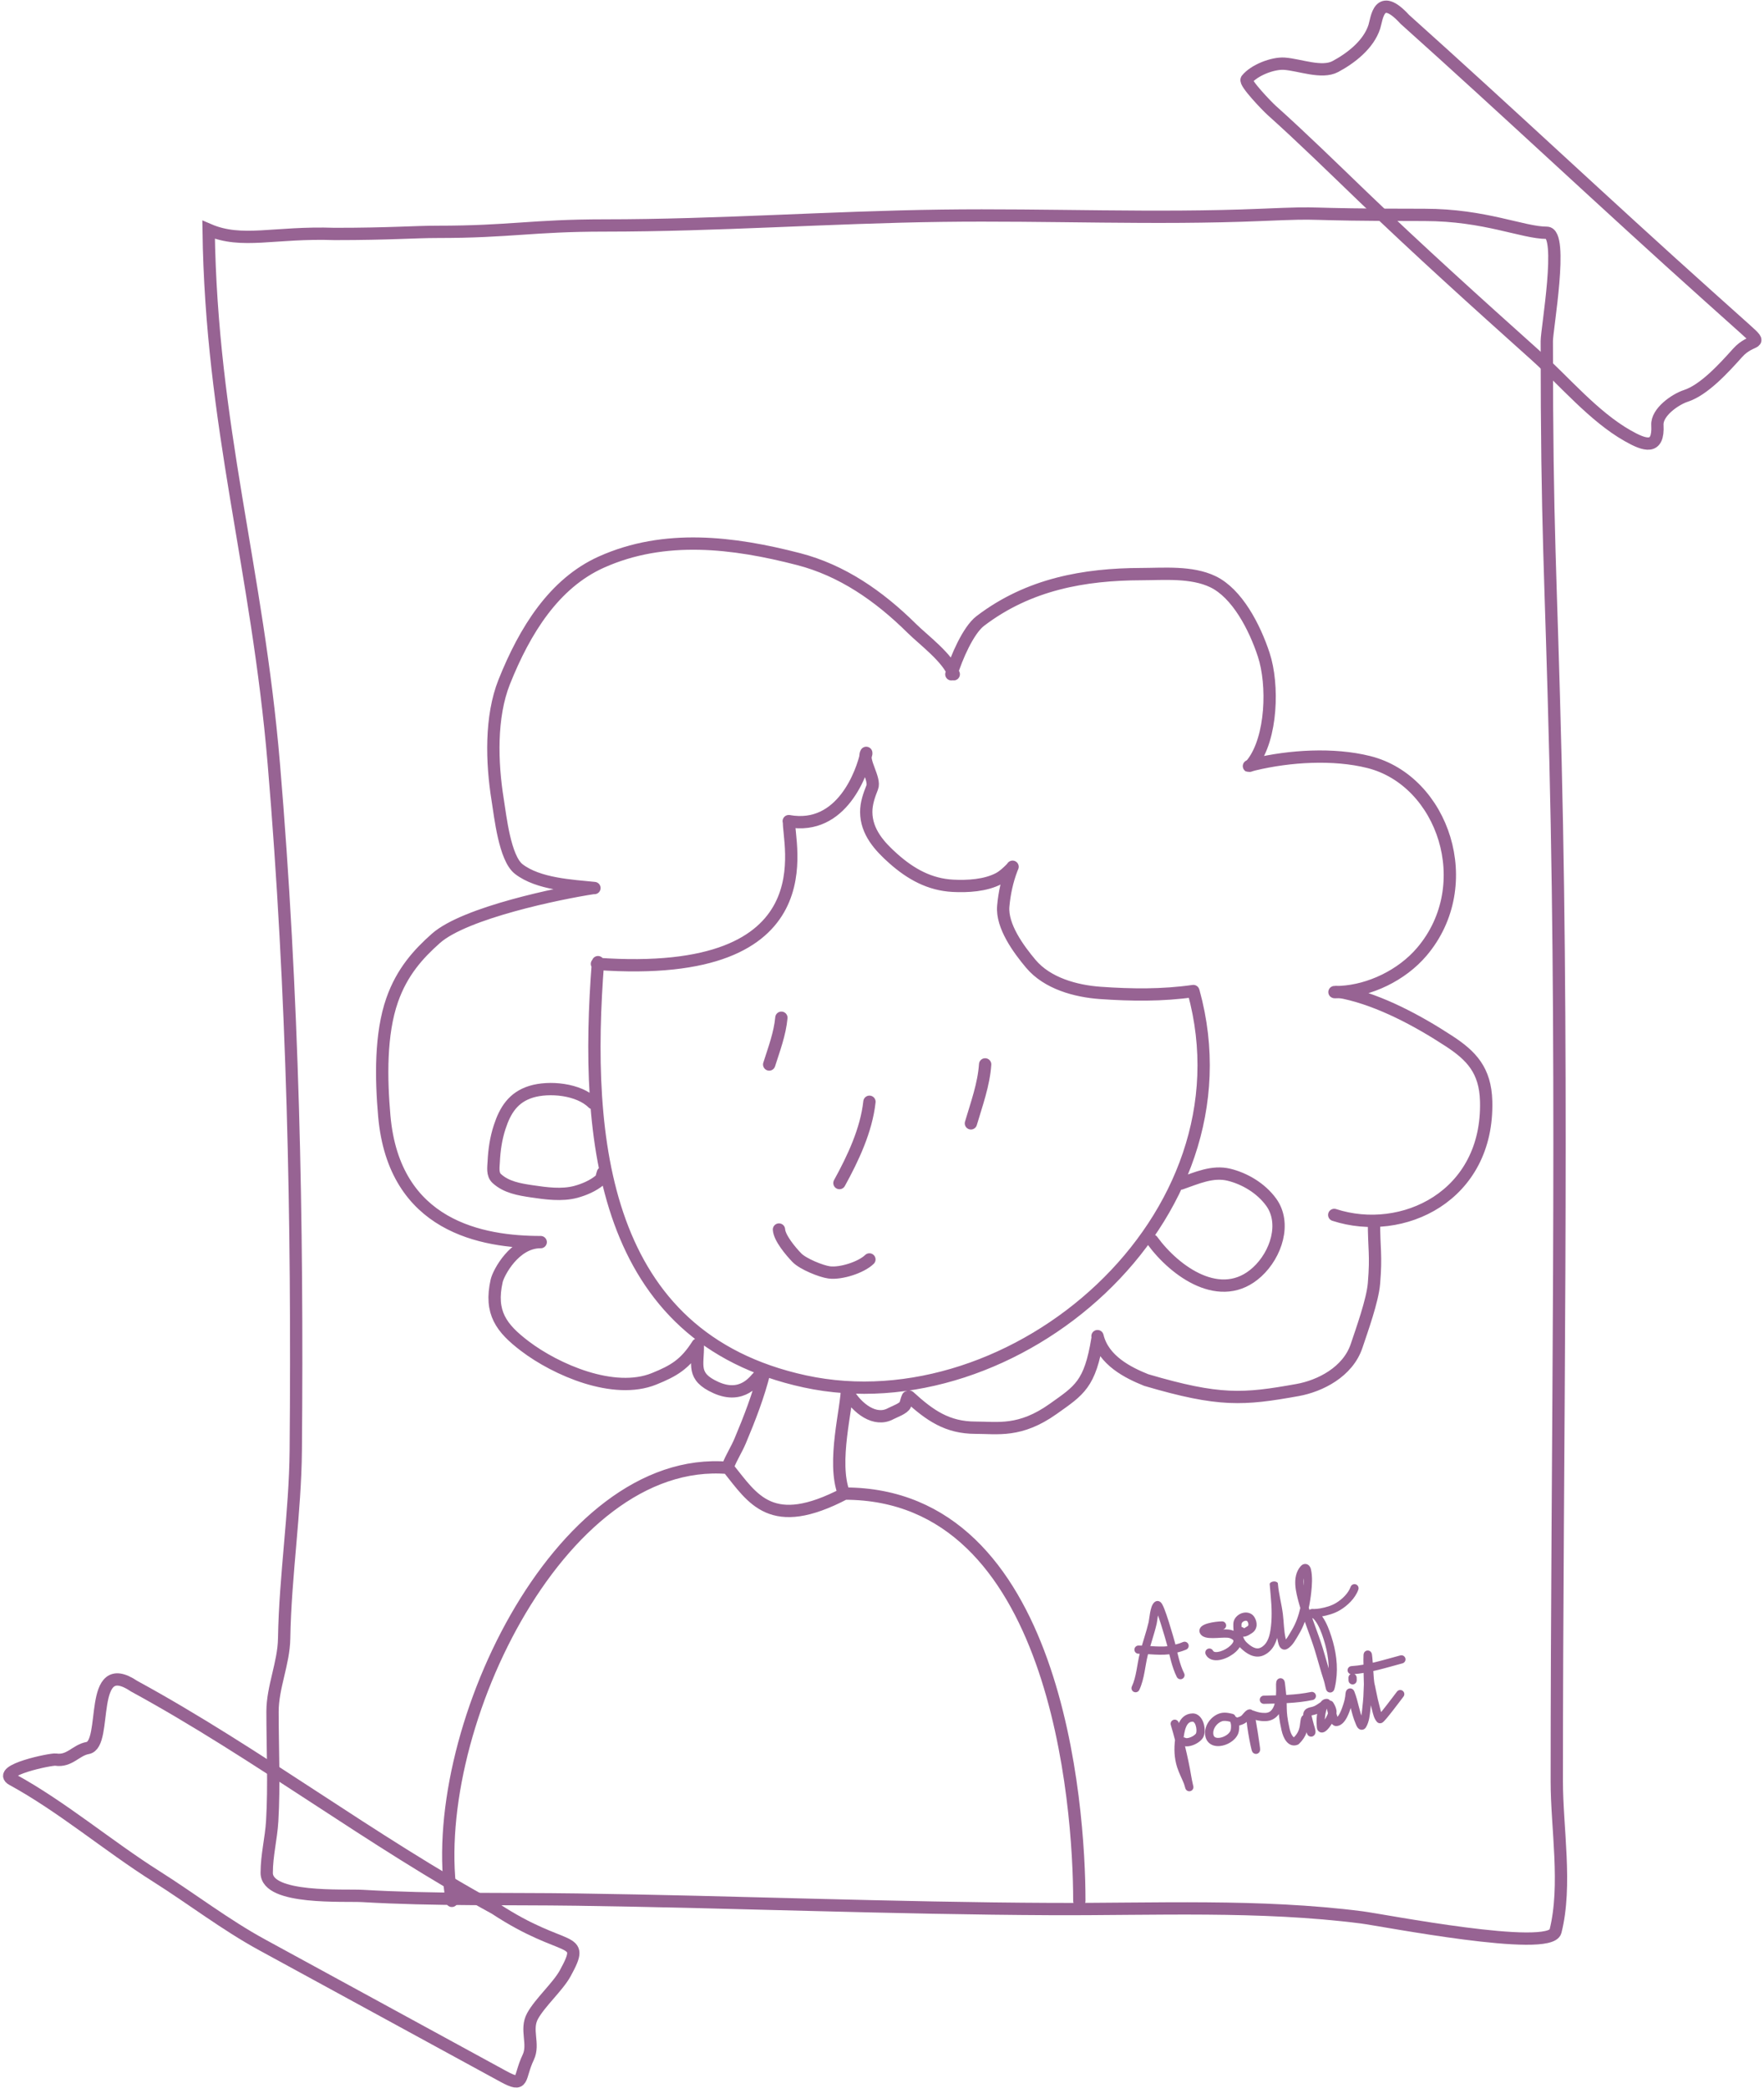 <svg width="430" height="509" viewBox="0 0 430 509" fill="none" xmlns="http://www.w3.org/2000/svg">
<path d="M416.487 72.206C391.146 49.502 367.784 27.423 342.442 4.718C336.051 -2.275 335.654 4.539 335.014 6.52C333.607 10.874 329.322 14.18 325.512 16.22C322.208 17.989 316.752 15.782 313.085 15.527C310.322 15.336 305.75 17.063 303.905 19.367C303.298 20.125 308.885 25.917 309.944 26.865C317.406 33.551 324.852 40.848 332.137 47.851C345.855 61.037 359.963 73.767 374.171 86.496C381.313 92.895 388.419 101.474 396.753 106.206C401.006 108.621 404.347 109.707 404.013 103.604C403.841 100.463 408.359 97.343 410.965 96.492C415.384 95.049 420.204 89.764 423.544 86.035C427.088 82.08 430.202 84.493 425.494 80.275L416.487 72.206Z" stroke="#976393" stroke-width="3" vector-effect="non-scaling-stroke" stroke-linecap="round"/>
<path d="M120.672 465.189C90.351 448.651 62.949 427.509 32.699 411.009C21.23 403.297 26.445 425.183 21.378 426.077C18.502 426.584 16.975 429.421 13.58 428.904C12.463 428.734 -1.059 431.541 3.003 433.757C15.102 440.356 26.281 449.905 38.097 457.373C46.745 462.84 54.955 469.175 63.878 474.042L122.651 506.099C127.97 509.001 126.33 506.586 128.764 501.467C130.312 498.211 127.989 494.76 129.812 491.418C131.617 488.11 136.018 484.222 137.792 480.969C143.036 471.355 137.915 476.562 120.672 465.189Z" stroke="#976393" stroke-width="3" vector-effect="non-scaling-stroke" stroke-linecap="round"/>
<path d="M66.746 186.185C62.719 138.338 51.52 103.997 50.85 56.002C59.032 59.529 66.75 56.514 81.596 57.026C95.188 57.026 100.954 56.514 106.668 56.514C124.427 56.514 129.651 54.959 147.411 54.959C174.955 54.959 202.1 52.948 229.57 52.584C255.453 52.24 281.532 53.468 307.401 52.38C325.307 51.627 313.515 52.38 347.231 52.38C362.01 52.38 371.193 56.741 377.054 56.741C381.219 56.741 377.054 80.259 377.054 83.137C377.054 130.31 378.03 138.207 379.173 185.371C381.181 268.254 379.488 351.275 379.488 434.184C379.488 445.613 381.997 459.518 379.173 470.757C377.855 476.002 337.046 468.017 331.955 467.364C307.113 464.18 281.246 465.439 256.248 465.329C217.696 465.159 179.186 463.569 140.643 463.022C123.232 462.775 105.774 463.162 88.388 462.14C83.979 461.88 65.015 463.082 65.015 456.508C65.015 452.211 66.099 448.162 66.353 443.887C66.879 435.035 66.432 426.085 66.432 417.221C66.432 411.217 69.163 405.443 69.265 399.376C69.523 383.991 71.963 368.792 72.098 353.508C72.59 297.519 71.45 242.054 66.746 186.185Z" stroke="#976393" stroke-width="3" vector-effect="non-scaling-stroke" stroke-linecap="round"/>
<path d="M110.143 463.333C103.453 423.693 135.985 354.279 177.465 357.791C183.57 365.401 188.002 373.43 205.899 364.063C257.581 364.063 263.101 439.831 263.101 463.331M177.502 357.274C178.318 355.196 179.562 353.281 180.433 351.211C182.728 345.753 184.899 340.156 186.328 334.401M206.482 338.14C206.541 343.03 202.72 356.371 205.731 364.065M144.54 268.89C141.082 265.432 133.843 264.774 129.483 266.111C125.112 267.452 123.141 270.622 121.802 274.718C120.904 277.466 120.492 280.258 120.354 283.14C120.287 284.533 119.97 286.232 121.095 287.266C123.418 289.404 126.612 289.932 129.634 290.382C133.053 290.892 136.972 291.434 140.363 290.517C142.407 289.964 144.537 289.05 146.191 287.687C146.75 287.227 146.705 286.521 146.966 285.868M280.883 302.368C286.381 309.906 297.65 318.107 306.449 310.042C311.107 305.772 313.58 298.13 309.859 293.016C307.337 289.549 303.318 287.247 299.558 286.337C295.576 285.374 291.801 287.11 287.857 288.488M145.517 234.942C202.887 239.04 191.825 204.87 192.35 200.152M211.159 183.51C210.121 185.482 213.445 189.857 212.608 191.946C211.844 193.85 211.147 195.863 211.159 197.942C211.189 202.748 214.372 206.285 217.812 209.328C222.024 213.054 226.613 215.618 232.297 215.914C235.845 216.099 240.24 215.854 243.464 214.145C244.58 213.554 245.543 212.64 246.429 211.754C246.918 211.265 246.943 210.938 246.614 211.787C245.503 214.659 244.825 217.827 244.559 220.883C244.136 225.745 248.341 231.437 251.28 234.93C255.288 239.693 262.194 241.595 268.207 242.021C275.82 242.56 283.343 242.645 290.895 241.566M192.266 200.152C205.312 202.494 210.227 188.058 211.166 183.677M231.906 164.359C233.117 160.349 236.015 153.611 238.948 151.372C250.763 142.35 264.388 139.98 278.176 139.939C283.624 139.923 290.46 139.289 295.663 141.791C301.565 144.628 305.838 152.841 308.053 159.585C310.462 166.92 310.036 179.824 305.319 185.994C305.052 186.342 304.785 186.551 304.618 186.656M304.618 186.656C304.418 186.782 304.361 186.761 304.618 186.656ZM304.618 186.656C304.807 186.579 305.164 186.457 305.758 186.316C314.396 184.256 325.044 183.585 333.677 185.752C351.769 190.294 360.429 215.666 346.606 231.968C341.652 237.811 333.807 241.425 326.857 241.791C326.679 241.8 326.519 241.808 326.374 241.814M326.374 241.814C324.654 241.887 325.25 241.747 326.374 241.814ZM326.374 241.814C326.786 241.839 327.269 241.891 327.735 241.992C336.428 243.877 345.56 248.752 353.257 253.788C358.637 257.308 362.07 260.86 362.271 268.402C362.889 291.609 341.864 301.547 325.237 296.139M267.532 325.68C268.968 331.649 275.059 334.628 279.408 336.384C297.304 341.653 303.093 341.181 316.267 338.826C321.765 337.843 328.559 334.432 330.689 328.064C331.99 324.174 334.585 316.965 334.924 312.86C335.518 305.686 334.924 304.776 334.924 297.58M170.104 327.854C170.209 332.726 168.483 335.508 174.536 338.224C181.059 341.151 184.124 336.206 184.898 335.508C185.393 335.062 185.784 334.528 186.328 334.135M206.651 339.395C209.006 343.368 213.325 346.658 217.14 344.573C217.959 344.125 220.331 343.324 220.681 342.367C220.905 341.756 220.998 341.123 221.289 340.533M221.62 340.412C226.637 345.011 230.928 348.001 237.782 348.001C243.207 348.001 248.632 349.179 256.744 343.409C263.1 338.888 265.721 337.471 267.532 326.265M232.492 164.351C231.016 160.324 225.083 155.958 222.309 153.211C214.222 145.206 205.211 139.009 194.659 136.282C178.789 132.18 162.005 130.086 146.579 137.014C135.069 142.184 127.935 153.652 122.925 166.183C119.52 174.703 119.851 185.876 121.314 194.949C121.968 199.004 123.033 209.19 126.47 211.843C131.232 215.517 139.391 215.89 144.903 216.46M144.598 216.46C136.423 217.708 113.335 222.445 106.244 228.74C101.953 232.55 98.001 236.916 95.603 243.739C92.688 252.029 92.878 262.908 93.675 272.002C96.048 299.052 117.606 302.765 131.803 302.765M131.721 302.766C125.446 302.765 121.506 310.258 121.067 312.211C119.33 319.934 122.196 323.746 127.94 328.112C135.531 333.882 149.63 340.053 159.425 336.095C164.301 334.125 167.019 332.521 170.069 327.718M211.94 268.554C211.18 275.497 207.942 282.342 204.626 288.372M189.886 299.696C190.003 301.746 192.75 305.014 194.246 306.557C195.745 308.103 200.168 309.888 202.125 310.148C204.97 310.526 209.941 308.928 211.93 306.985M190.473 248.071C190.119 251.962 188.671 255.787 187.499 259.47M240.142 259.445C239.814 264.359 238.055 269.118 236.673 273.817M145.768 234.524C142.423 277.76 146.608 325.97 196.196 336.718C247.123 347.757 306.247 297.162 290.948 241.716" stroke="#976393" stroke-width="3" vector-effect="non-scaling-stroke" stroke-linecap="round"/>
<path d="M275.91 411.066C275.674 411.566 275.889 412.161 276.389 412.397C276.888 412.632 277.484 412.417 277.719 411.918L275.91 411.066ZM278.815 403.216L279.784 403.461L279.784 403.461L278.815 403.216ZM280.972 395.607L281.945 395.836L281.945 395.836L280.972 395.607ZM282.129 391.254L281.614 390.396L281.614 390.396L282.129 391.254ZM285.443 400.647L286.412 400.402L286.412 400.402L285.443 400.647ZM286.863 408.762C287.11 409.256 287.71 409.456 288.204 409.209C288.698 408.962 288.898 408.362 288.651 407.868L286.863 408.762ZM277.527 401.098C276.975 401.098 276.527 401.546 276.527 402.098C276.527 402.651 276.975 403.098 277.527 403.098V401.098ZM285.6 402.098L285.344 401.132L285.344 401.132L285.6 402.098ZM289.153 402.088C289.661 401.87 289.896 401.282 289.678 400.775C289.461 400.267 288.873 400.032 288.365 400.249L289.153 402.088ZM297.892 397.209C298.444 397.209 298.892 396.761 298.892 396.209C298.892 395.657 298.444 395.209 297.892 395.209V397.209ZM293.582 397.874L294.251 397.131L294.251 397.131L293.582 397.874ZM299.998 398.315L300.315 397.366L300.315 397.366L299.998 398.315ZM295.701 402.374C295.454 401.88 294.853 401.68 294.359 401.927C293.865 402.174 293.665 402.775 293.912 403.269L295.701 402.374ZM303.33 396.999C303.018 396.544 302.396 396.427 301.94 396.739C301.484 397.051 301.368 397.673 301.68 398.129L303.33 396.999ZM304.657 397.214L304.108 396.378L304.108 396.378L304.657 397.214ZM304.982 394.787L305.853 394.297L305.853 394.297L304.982 394.787ZM301.637 395.867L302.637 395.879L301.637 395.867ZM303.141 401.012L302.447 401.732L302.447 401.732L303.141 401.012ZM307.67 402.545L308.096 403.45L308.096 403.45L307.67 402.545ZM310.661 397.609L311.648 397.769L311.648 397.769L310.661 397.609ZM310.754 388.945L309.758 389.036L309.758 389.036L310.754 388.945ZM310.521 386.251L311.518 386.165L311.518 386.165L310.521 386.251ZM311.729 393.579L312.722 393.457L312.722 393.457L311.729 393.579ZM312.409 399.531L311.435 399.758L311.435 399.758L312.409 399.531ZM313.256 401.058L313.704 401.953L313.704 401.953L313.256 401.058ZM315.724 397.894L314.872 397.371L314.872 397.371L315.724 397.894ZM318.645 387.941L317.651 387.834L317.651 387.834L318.645 387.941ZM318.593 382.767L317.617 382.983L317.617 382.983L318.593 382.767ZM317.792 382.442L318.551 383.092L318.551 383.092L317.792 382.442ZM317.536 390.304L318.503 390.049L318.503 390.049L317.536 390.304ZM321.438 401.894L322.394 401.599L322.394 401.599L321.438 401.894ZM323.662 409.345L322.713 409.658L322.713 409.658L323.662 409.345ZM324.214 411.516L325.17 411.222L325.17 411.222L324.214 411.516ZM324.429 411.011L325.404 411.234L325.404 411.234L324.429 411.011ZM324.829 408.305L325.826 408.383L325.826 408.383L324.829 408.305ZM323.163 397.952L322.223 398.292L322.223 398.292L323.163 397.952ZM320.753 393.73L321.441 393.004L321.441 393.004L320.753 393.73ZM319.731 393.242L319.147 392.431L319.147 392.431L319.731 393.242ZM320.358 393.196L320.311 392.197L320.311 392.197L320.358 393.196ZM321.973 393.033L321.797 392.049L321.797 392.049L321.973 393.033ZM326.153 391.605L325.639 390.747L325.639 390.747L326.153 391.605ZM331.115 387.466C331.299 386.946 331.025 386.374 330.505 386.191C329.984 386.007 329.413 386.28 329.229 386.801L331.115 387.466ZM287.316 419.877C287.158 419.347 286.601 419.046 286.072 419.203C285.543 419.361 285.241 419.917 285.399 420.447L287.316 419.877ZM289.061 431.222L288.079 431.412L288.079 431.412L289.061 431.222ZM289.78 435.04L288.807 435.271L288.807 435.271L289.78 435.04ZM289.548 434.447L288.618 434.813L288.618 434.813L289.548 434.447ZM287.896 430.461L288.849 430.157L288.849 430.157L287.896 430.461ZM287.465 423.884L286.474 423.748L286.474 423.748L287.465 423.884ZM290.694 418.649L290.719 419.648L290.694 418.649ZM292.507 422.805L293.451 423.132L293.451 423.132L292.507 422.805ZM289.029 423.638C288.562 423.343 287.944 423.482 287.649 423.949C287.354 424.416 287.494 425.034 287.961 425.329L289.029 423.638ZM300 419.7C300.538 419.824 301.075 419.489 301.2 418.95C301.324 418.412 300.988 417.875 300.45 417.751L300 419.7ZM297.48 418.637L297.825 419.576L297.825 419.576L297.48 418.637ZM294.75 422.662L293.754 422.748L293.754 422.748L294.75 422.662ZM300.996 421.822L300.012 421.645L300.012 421.645L300.996 421.822ZM300.868 419.439L301.799 419.074L301.799 419.074L300.868 419.439ZM301.062 419.573L300.714 420.51L300.714 420.51L301.062 419.573ZM302.068 419.548L301.779 418.591L301.779 418.591L302.068 419.548ZM303.303 418.927L302.659 418.162L302.659 418.162L303.303 418.927ZM304.643 417.653L304.758 418.646L304.758 418.646L304.643 417.653ZM306.154 426.13L307.149 426.031L307.149 426.031L306.154 426.13ZM308.44 418.522L308.415 417.523L308.44 418.522ZM312.054 410.587L313.051 410.655L313.051 410.655L312.054 410.587ZM312.341 411.335L311.349 411.462L311.349 411.462L312.341 411.335ZM313.366 421.533L312.39 421.75L312.39 421.75L313.366 421.533ZM315.946 424.347L316.34 425.266L316.505 425.195L316.635 425.071L315.946 424.347ZM317.989 419.674L316.996 419.558L316.996 419.558L317.989 419.674ZM318.93 420.163L318.014 420.564L318.014 420.564L318.93 420.163ZM319.394 421.384L320.349 421.088L320.349 421.088L319.394 421.384ZM319.65 422.254L318.764 421.791L318.764 421.791L319.65 422.254ZM319.316 420.692L320.284 420.441L320.284 420.441L319.316 420.692ZM318.72 418.337L317.743 418.548L317.743 418.548L318.72 418.337ZM320.231 416.98L319.979 416.013L319.979 416.013L320.231 416.98ZM322.663 415.618L322.141 414.765L322.133 414.77L322.125 414.775L322.663 415.618ZM323.396 415.097L323.421 416.097L323.396 415.097ZM322.293 416.825L321.333 416.547L321.333 416.547L322.293 416.825ZM322.006 420.998L323.001 420.897L323.001 420.897L322.006 420.998ZM324.805 417.268L325.805 417.293L325.805 417.293L324.805 417.268ZM324.178 415.581L325.009 415.024L325.009 415.024L324.178 415.581ZM325.715 419.726L325.69 418.727L325.715 419.726ZM328.443 415.614L329.39 415.935L329.39 415.935L328.443 415.614ZM328.914 413.615L329.904 413.759L329.904 413.759L328.914 413.615ZM329.221 412.696L330.152 412.329L330.152 412.329L329.221 412.696ZM331.375 419.743L332.291 419.343L332.291 419.343L331.375 419.743ZM332.147 420.461L331.283 419.958L331.283 419.958L332.147 420.461ZM333.052 416.681L332.058 416.575L332.058 416.575L333.052 416.681ZM333.464 410.535L334.464 410.575L334.464 410.575L333.464 410.535ZM333.891 409.18L332.893 409.242L332.894 409.262L332.896 409.281L333.891 409.18ZM334.397 412.082L335.379 411.897L335.379 411.897L334.397 412.082ZM335.476 416.768L336.443 416.513L336.443 416.513L335.476 416.768ZM336.391 419.037L335.644 419.702L335.644 419.702L336.391 419.037ZM342.122 413.54C342.457 413.101 342.371 412.473 341.932 412.139C341.492 411.805 340.865 411.89 340.53 412.33L342.122 413.54ZM329.426 406.117C328.875 406.153 328.457 406.629 328.494 407.18C328.53 407.731 329.006 408.149 329.557 408.113L329.426 406.117ZM341.869 405.438C342.403 405.296 342.72 404.748 342.578 404.214C342.436 403.681 341.888 403.363 341.355 403.505L341.869 405.438ZM330.704 408.924C330.69 408.372 330.232 407.935 329.679 407.949C329.127 407.963 328.691 408.421 328.704 408.973L330.704 408.924ZM328.72 409.598C328.734 410.15 329.192 410.587 329.744 410.573C330.296 410.559 330.733 410.101 330.719 409.549L328.72 409.598ZM308.061 413.313C307.509 413.327 307.072 413.786 307.086 414.338C307.1 414.89 307.558 415.326 308.11 415.313L308.061 413.313ZM319.983 414.378C320.524 414.266 320.871 413.737 320.759 413.196C320.647 412.655 320.118 412.308 319.577 412.42L319.983 414.378ZM277.719 411.918C278.368 410.539 278.718 409.035 278.989 407.596C279.269 406.111 279.457 404.757 279.784 403.461L277.845 402.972C277.499 404.344 277.28 405.869 277.024 407.225C276.76 408.627 276.446 409.926 275.91 411.066L277.719 411.918ZM279.784 403.461C280.1 402.21 280.48 400.975 280.866 399.706C281.249 398.446 281.636 397.155 281.945 395.836L279.998 395.379C279.705 396.627 279.336 397.862 278.952 399.125C278.571 400.378 278.175 401.664 277.845 402.972L279.784 403.461ZM281.945 395.836C282.004 395.586 282.058 395.185 282.111 394.804C282.169 394.394 282.233 393.937 282.314 393.494C282.396 393.044 282.488 392.648 282.592 392.353C282.644 392.206 282.689 392.113 282.72 392.061C282.757 392.001 282.742 392.052 282.643 392.111L281.614 390.396C281.324 390.571 281.134 390.821 281.011 391.022C280.883 391.233 280.784 391.465 280.706 391.688C280.549 392.132 280.435 392.65 280.346 393.135C280.257 393.625 280.187 394.122 280.13 394.528C280.07 394.965 280.03 395.243 279.998 395.379L281.945 395.836ZM282.643 392.111C282.388 392.265 282.107 392.27 281.892 392.202C281.714 392.147 281.61 392.054 281.581 392.027C281.522 391.972 281.52 391.949 281.571 392.035C281.658 392.185 281.785 392.458 281.945 392.856C282.257 393.636 282.629 394.735 282.995 395.887C283.726 398.19 284.401 400.606 284.474 400.893L286.412 400.402C286.327 400.066 285.64 397.609 284.901 395.282C284.532 394.12 284.142 392.964 283.802 392.114C283.635 391.696 283.463 391.309 283.297 391.025C283.221 390.895 283.104 390.712 282.942 390.562C282.862 390.487 282.71 390.363 282.488 390.293C282.228 390.212 281.907 390.221 281.614 390.396L282.643 392.111ZM284.474 400.893C285.096 403.351 285.616 406.27 286.863 408.762L288.651 407.868C287.533 405.631 287.087 403.067 286.412 400.402L284.474 400.893ZM277.527 403.098C278.569 403.098 279.966 403.231 281.538 403.303C283.019 403.371 284.65 403.384 285.856 403.065L285.344 401.132C284.475 401.362 283.135 401.375 281.63 401.305C280.217 401.24 278.616 401.098 277.527 401.098V403.098ZM285.856 403.065C286.855 402.801 287.753 402.687 289.153 402.088L288.365 400.249C287.144 400.773 286.566 400.808 285.344 401.132L285.856 403.065ZM297.892 395.209C297.036 395.209 295.581 395.379 294.461 395.692C293.938 395.838 293.308 396.062 292.891 396.432C292.669 396.629 292.377 396.987 292.375 397.503C292.373 398.019 292.662 398.392 292.913 398.618L294.251 397.131C294.215 397.099 294.376 397.226 294.375 397.511C294.374 397.646 294.335 397.756 294.294 397.828C294.257 397.894 294.221 397.925 294.22 397.927C294.217 397.929 294.231 397.917 294.271 397.893C294.31 397.87 294.364 397.842 294.436 397.811C294.582 397.748 294.771 397.682 294.999 397.618C295.935 397.356 297.208 397.209 297.892 397.209V395.209ZM292.913 398.618C293.429 399.082 294.165 399.205 294.719 399.253C295.328 399.305 296.023 399.283 296.673 399.252C297.349 399.219 297.972 399.176 298.538 399.17C299.125 399.163 299.494 399.201 299.682 399.264L300.315 397.366C299.779 397.188 299.109 397.163 298.515 397.17C297.899 397.177 297.196 397.224 296.575 397.254C295.927 397.285 295.352 397.3 294.89 397.26C294.373 397.216 294.237 397.119 294.251 397.131L292.913 398.618ZM299.682 399.264C300.247 399.452 300.495 399.653 300.593 399.774C300.665 399.863 300.681 399.933 300.664 400.041C300.61 400.377 300.217 400.965 299.387 401.566C298.602 402.135 297.649 402.549 296.867 402.662C296.043 402.781 295.788 402.549 295.701 402.374L293.912 403.269C294.585 404.616 296.026 404.804 297.153 404.641C298.32 404.473 299.57 403.903 300.56 403.186C301.504 402.503 302.457 401.505 302.639 400.354C302.74 399.718 302.596 399.069 302.146 398.514C301.721 397.991 301.083 397.623 300.315 397.366L299.682 399.264ZM301.68 398.129C301.883 398.427 302.167 398.698 302.559 398.84C302.948 398.981 303.324 398.951 303.63 398.871C304.173 398.73 304.739 398.356 305.205 398.05L304.108 396.378C303.851 396.546 303.646 396.678 303.468 396.778C303.285 396.881 303.179 396.922 303.125 396.936C303.081 396.947 303.141 396.923 303.241 396.96C303.344 396.997 303.366 397.053 303.33 396.999L301.68 398.129ZM305.205 398.05C305.92 397.581 306.264 396.885 306.315 396.166C306.363 395.487 306.152 394.828 305.853 394.297L304.11 395.277C304.274 395.568 304.334 395.838 304.32 396.025C304.31 396.171 304.261 396.278 304.108 396.378L305.205 398.05ZM305.853 394.297C305.106 392.969 303.669 392.864 302.654 393.233C301.674 393.59 300.653 394.529 300.637 395.855L302.637 395.879C302.64 395.644 302.865 395.284 303.338 395.112C303.55 395.035 303.73 395.032 303.849 395.064C303.946 395.089 304.034 395.141 304.11 395.277L305.853 394.297ZM300.637 395.855C300.626 396.751 300.671 397.809 300.91 398.834C301.149 399.857 301.599 400.915 302.447 401.732L303.835 400.292C303.358 399.832 303.044 399.178 302.858 398.379C302.671 397.58 302.627 396.705 302.637 395.879L300.637 395.855ZM302.447 401.732C303.067 402.329 303.881 403.003 304.817 403.413C305.774 403.832 306.926 404 308.096 403.45L307.244 401.64C306.742 401.876 306.216 401.842 305.62 401.581C305.002 401.31 304.388 400.824 303.835 400.292L302.447 401.732ZM308.096 403.45C310.523 402.307 311.317 399.817 311.648 397.769L309.674 397.45C309.362 399.378 308.713 400.949 307.244 401.64L308.096 403.45ZM311.648 397.769C312.136 394.745 312.016 391.787 311.75 388.855L309.758 389.036C310.019 391.913 310.122 394.674 309.674 397.45L311.648 397.769ZM311.75 388.855C311.709 388.409 311.632 387.514 311.574 386.84C311.546 386.503 311.522 386.223 311.51 386.083C311.507 386.048 311.505 386.022 311.504 386.007C311.504 386.003 311.503 386 311.503 385.998C311.503 385.995 311.503 385.995 311.503 385.995C311.503 385.995 311.503 385.996 311.503 385.997C311.503 385.997 311.503 385.998 311.503 386C311.503 386.001 311.504 386.005 311.504 386.011C311.504 386.014 311.505 386.022 311.505 386.027C311.505 386.038 311.506 386.078 311.505 386.108C311.305 386.672 310.01 386.939 309.529 386.284C309.522 386.251 309.515 386.208 309.514 386.197C309.512 386.184 309.511 386.173 309.511 386.173C309.511 386.17 309.511 386.168 309.511 386.167C309.51 386.166 309.51 386.165 309.51 386.165C309.51 386.164 309.51 386.167 309.511 386.176C309.512 386.184 309.513 386.195 309.514 386.209C309.517 386.238 309.52 386.28 309.525 386.336L311.518 386.165C311.508 386.056 311.503 385.994 311.502 385.979C311.502 385.978 311.501 385.973 311.501 385.968C311.5 385.967 311.499 385.956 311.498 385.943C311.496 385.932 311.489 385.889 311.483 385.857C311.002 385.202 309.707 385.469 309.506 386.032C309.506 386.062 309.506 386.103 309.507 386.113C309.507 386.118 309.507 386.127 309.508 386.13C309.508 386.135 309.508 386.14 309.508 386.141C309.509 386.145 309.509 386.148 309.509 386.15C309.509 386.155 309.51 386.163 309.511 386.171C309.512 386.188 309.514 386.215 309.517 386.25C309.529 386.391 309.553 386.673 309.582 387.01C309.639 387.683 309.717 388.584 309.758 389.036L311.75 388.855ZM309.525 386.336C309.636 387.625 309.872 388.891 310.109 390.109C310.35 391.342 310.591 392.518 310.737 393.701L312.722 393.457C312.565 392.187 312.307 390.928 312.072 389.726C311.835 388.508 311.618 387.336 311.518 386.165L309.525 386.336ZM310.737 393.701C310.855 394.661 310.908 395.615 310.994 396.649C311.078 397.661 311.192 398.715 311.435 399.758L313.383 399.305C313.174 398.408 313.07 397.471 312.987 396.484C312.907 395.52 312.846 394.468 312.722 393.457L310.737 393.701ZM311.435 399.758C311.443 399.795 311.549 400.417 311.701 400.854C311.776 401.072 311.914 401.415 312.173 401.683C312.315 401.829 312.534 401.996 312.838 402.064C313.157 402.136 313.458 402.075 313.704 401.953L312.809 400.164C312.911 400.113 313.08 400.069 313.278 400.113C313.461 400.155 313.57 400.25 313.611 400.292C313.65 400.333 313.657 400.355 313.643 400.328C313.631 400.305 313.613 400.263 313.591 400.199C313.546 400.07 313.506 399.91 313.471 399.744C313.454 399.663 313.439 399.586 313.425 399.514C313.413 399.451 313.398 399.369 313.383 399.305L311.435 399.758ZM313.704 401.953C314.487 401.561 315.082 400.813 315.508 400.184C315.929 399.562 316.345 398.796 316.577 398.416L314.872 397.371C314.534 397.922 314.253 398.469 313.852 399.063C313.455 399.649 313.101 400.018 312.809 400.164L313.704 401.953ZM316.577 398.416C317.747 396.506 318.492 394.329 318.979 392.157L317.027 391.72C316.571 393.757 315.891 395.707 314.872 397.371L316.577 398.416ZM318.979 392.157C319.288 390.776 319.496 389.384 319.639 388.048L317.651 387.834C317.513 389.116 317.316 390.43 317.027 391.72L318.979 392.157ZM319.639 388.048C319.818 386.388 319.973 384.373 319.569 382.551L317.617 382.983C317.942 384.453 317.829 386.174 317.651 387.834L319.639 388.048ZM319.569 382.551C319.528 382.364 319.462 382.161 319.357 381.97C319.257 381.787 319.087 381.551 318.808 381.387C318.492 381.203 318.115 381.159 317.754 381.28C317.433 381.387 317.197 381.598 317.032 381.791L318.551 383.092C318.586 383.051 318.537 383.127 318.388 383.177C318.198 383.24 317.976 383.218 317.798 383.114C317.656 383.03 317.604 382.933 317.602 382.929C317.595 382.916 317.605 382.932 317.617 382.983L319.569 382.551ZM317.032 381.791C315.883 383.131 315.657 384.811 315.749 386.337C315.841 387.859 316.262 389.395 316.569 390.559L318.503 390.049C318.183 388.837 317.823 387.502 317.746 386.217C317.668 384.936 317.883 383.872 318.551 383.092L317.032 381.791ZM316.569 390.559C316.718 391.122 316.878 391.679 317.047 392.231L318.959 391.646C318.797 391.115 318.644 390.583 318.503 390.049L316.569 390.559ZM317.047 392.231C317.569 393.939 318.177 395.613 318.777 397.26C319.38 398.915 319.973 400.541 320.483 402.19L322.394 401.599C321.867 399.895 321.255 398.222 320.656 396.576C320.054 394.922 319.464 393.296 318.959 391.646L317.047 392.231ZM320.483 402.19C321.221 404.577 321.907 407.213 322.713 409.658L324.612 409.032C323.797 406.558 323.186 404.16 322.394 401.599L320.483 402.19ZM322.713 409.658C322.813 409.962 322.886 410.281 322.968 410.648C323.046 411.001 323.134 411.407 323.258 411.811L325.17 411.222C325.074 410.911 325.004 410.59 324.92 410.214C324.84 409.853 324.748 409.443 324.612 409.032L322.713 409.658ZM323.258 411.811C323.276 411.868 323.313 411.974 323.388 412.088C323.458 412.197 323.627 412.409 323.938 412.506C324.283 412.615 324.583 412.516 324.761 412.41C324.919 412.316 325.014 412.202 325.056 412.148C325.143 412.035 325.193 411.923 325.212 411.878C325.239 411.818 325.259 411.759 325.275 411.712C325.334 411.535 325.384 411.321 325.404 411.234L323.454 410.788C323.433 410.88 323.402 411.006 323.377 411.081C323.372 411.096 323.372 411.095 323.377 411.083C323.38 411.076 323.387 411.06 323.399 411.038C323.41 411.018 323.434 410.976 323.473 410.925C323.505 410.883 323.591 410.778 323.74 410.69C323.909 410.59 324.2 410.493 324.536 410.598C324.839 410.693 324.999 410.898 325.062 410.995C325.129 411.097 325.159 411.187 325.17 411.222L323.258 411.811ZM325.404 411.234C325.62 410.288 325.752 409.332 325.826 408.383L323.833 408.227C323.764 409.097 323.645 409.954 323.454 410.788L325.404 411.234ZM325.826 408.383C326.116 404.681 325.328 400.992 324.103 397.611L322.223 398.292C323.388 401.509 324.093 404.902 323.833 408.227L325.826 408.383ZM324.103 397.611C323.587 396.187 322.736 394.233 321.441 393.004L320.065 394.456C320.992 395.334 321.715 396.89 322.223 398.292L324.103 397.611ZM321.441 393.004C321.326 392.895 321.197 392.825 321.165 392.807C321.104 392.773 321.039 392.74 320.979 392.711C320.859 392.653 320.719 392.591 320.595 392.537C320.46 392.477 320.36 392.434 320.272 392.396C320.253 392.387 320.237 392.38 320.224 392.374C320.218 392.371 320.213 392.369 320.21 392.367C320.206 392.366 320.204 392.365 320.205 392.365C320.205 392.365 320.206 392.365 320.207 392.366C320.209 392.367 320.211 392.368 320.215 392.37C320.22 392.373 320.236 392.381 320.257 392.394C320.263 392.397 320.337 392.441 320.416 392.515C320.439 392.536 320.579 392.664 320.664 392.884C320.713 393.012 320.765 393.227 320.701 393.484C320.634 393.755 320.47 393.943 320.315 394.054L319.147 392.431C318.992 392.542 318.828 392.73 318.76 393.002C318.697 393.258 318.748 393.475 318.798 393.603C318.883 393.823 319.024 393.952 319.048 393.974C319.13 394.051 319.208 394.097 319.219 394.104C319.266 394.132 319.309 394.153 319.325 394.161C319.368 394.182 319.418 394.205 319.462 394.224C319.547 394.262 319.683 394.32 319.792 394.368C319.912 394.421 320.024 394.471 320.109 394.512C320.153 394.533 320.178 394.546 320.189 394.553C320.229 394.575 320.153 394.539 320.065 394.456L321.441 393.004ZM320.315 394.054C320.214 394.127 320.116 394.156 320.053 394.168C319.998 394.178 319.966 394.175 319.985 394.176C319.992 394.176 320.004 394.177 320.026 394.179C320.037 394.18 320.049 394.181 320.063 394.182C320.077 394.183 320.093 394.185 320.11 394.186C320.144 394.189 320.187 394.193 320.235 394.195C320.283 394.197 320.341 394.198 320.405 394.195L320.311 392.197C320.329 392.196 320.33 392.198 320.281 392.194C320.255 392.191 320.157 392.182 320.075 392.178C319.914 392.171 319.518 392.164 319.147 392.431L320.315 394.054ZM320.405 394.195C321.02 394.166 321.469 394.139 322.148 394.018L321.797 392.049C321.246 392.147 320.898 392.169 320.311 392.197L320.405 394.195ZM322.148 394.018C323.644 393.751 325.254 393.31 326.667 392.463L325.639 390.747C324.523 391.416 323.183 391.802 321.797 392.049L322.148 394.018ZM326.667 392.463C328.438 391.401 330.359 389.608 331.115 387.466L329.229 386.801C328.686 388.339 327.192 389.817 325.639 390.747L326.667 392.463ZM285.399 420.447C285.778 421.722 286.136 423.012 286.473 424.311L288.409 423.81C288.066 422.488 287.702 421.175 287.316 419.877L285.399 420.447ZM286.473 424.311C287.083 426.664 287.621 429.045 288.079 431.412L290.042 431.032C289.576 428.624 289.029 426.203 288.409 423.81L286.473 424.311ZM288.079 431.412C288.309 432.602 288.504 433.99 288.807 435.271L290.753 434.81C290.458 433.563 290.305 432.389 290.042 431.032L288.079 431.412ZM288.807 435.271C288.898 435.656 288.921 435.767 288.92 435.759C288.919 435.753 288.917 435.737 288.915 435.715C288.914 435.707 288.906 435.64 288.912 435.554C288.913 435.529 288.92 435.39 288.989 435.229C289.024 435.145 289.109 434.974 289.296 434.829C289.518 434.657 289.8 434.587 290.073 434.632C290.304 434.671 290.459 434.779 290.529 434.834C290.606 434.895 290.658 434.955 290.686 434.989C290.74 435.056 290.773 435.115 290.785 435.136C290.812 435.186 290.828 435.226 290.832 435.235C290.838 435.251 290.843 435.263 290.845 435.268C290.848 435.278 290.85 435.284 290.849 435.281C290.844 435.265 290.832 435.225 290.811 435.153C290.743 434.918 290.582 434.343 290.479 434.081L288.618 434.813C288.676 434.962 288.799 435.396 288.891 435.711C288.91 435.777 288.93 435.846 288.945 435.894C288.95 435.907 288.956 435.925 288.963 435.946C288.967 435.956 288.973 435.972 288.981 435.991C288.986 436.004 289.003 436.047 289.031 436.099C289.044 436.121 289.077 436.18 289.132 436.248C289.159 436.282 289.211 436.342 289.289 436.403C289.359 436.459 289.514 436.567 289.745 436.605C290.019 436.651 290.301 436.581 290.523 436.409C290.71 436.263 290.795 436.092 290.831 436.008C290.899 435.847 290.906 435.707 290.908 435.681C290.913 435.593 290.906 435.524 290.904 435.513C290.902 435.487 290.899 435.466 290.897 435.454C290.882 435.36 290.83 435.137 290.753 434.81L288.807 435.271ZM290.479 434.081C290.205 433.384 289.886 432.698 289.603 432.061C289.313 431.41 289.051 430.79 288.849 430.157L286.943 430.765C287.18 431.508 287.481 432.211 287.776 432.874C288.077 433.551 288.365 434.17 288.618 434.813L290.479 434.081ZM288.849 430.157C288.239 428.244 288.167 426.247 288.433 424.188L286.449 423.933C286.157 426.197 286.222 428.502 286.943 430.765L288.849 430.157ZM288.433 424.188C288.44 424.132 288.447 424.076 288.455 424.02L286.474 423.748C286.465 423.809 286.457 423.871 286.449 423.933L288.433 424.188ZM288.455 424.02C288.602 422.955 288.753 421.813 289.138 420.918C289.325 420.485 289.542 420.175 289.783 419.974C290.008 419.788 290.296 419.659 290.719 419.648L290.669 417.649C289.806 417.67 289.082 417.956 288.504 418.437C287.943 418.904 287.566 419.515 287.302 420.127C286.786 421.323 286.609 422.766 286.474 423.748L288.455 424.02ZM290.719 419.648C290.86 419.645 291.186 419.763 291.453 420.541C291.702 421.268 291.699 422.081 291.562 422.477L293.451 423.132C293.771 422.211 293.698 420.925 293.345 419.893C293.009 418.912 292.199 417.611 290.669 417.649L290.719 419.648ZM291.562 422.477C291.548 422.516 291.467 422.662 291.22 422.87C290.991 423.064 290.684 423.254 290.349 423.402C290.012 423.552 289.685 423.641 289.42 423.667C289.289 423.68 289.19 423.675 289.12 423.664C289.051 423.652 289.027 423.637 289.029 423.638L287.961 425.329C288.489 425.662 289.103 425.707 289.612 425.658C290.138 425.607 290.675 425.445 291.159 425.231C291.645 425.016 292.118 424.73 292.51 424.399C292.886 424.082 293.27 423.654 293.451 423.132L291.562 422.477ZM300.45 417.751C299.586 417.552 298.39 417.238 297.136 417.698L297.825 419.576C298.428 419.355 299.023 419.474 300 419.7L300.45 417.751ZM297.136 417.698C295.191 418.412 293.562 420.52 293.754 422.748L295.747 422.576C295.644 421.386 296.589 420.03 297.825 419.576L297.136 417.698ZM293.754 422.748C293.856 423.93 294.431 424.804 295.34 425.262C296.183 425.686 297.17 425.681 298.036 425.485C298.916 425.286 299.795 424.865 300.499 424.295C301.193 423.733 301.809 422.951 301.98 422L300.012 421.645C299.955 421.962 299.713 422.358 299.241 422.74C298.779 423.114 298.181 423.402 297.595 423.535C296.994 423.671 296.525 423.619 296.24 423.476C296.021 423.365 295.796 423.149 295.747 422.576L293.754 422.748ZM301.98 422C302.129 421.173 302.176 420.037 301.799 419.074L299.937 419.803C300.121 420.274 300.131 420.987 300.012 421.645L301.98 422ZM301.799 419.074C301.787 419.044 301.778 419.021 301.772 419.007C301.767 418.996 301.769 419.001 301.77 419.003C301.77 419.003 301.777 419.018 301.784 419.038C301.787 419.047 301.797 419.074 301.807 419.111C301.812 419.128 301.822 419.166 301.83 419.214C301.833 419.237 301.859 419.377 301.827 419.552C301.811 419.642 301.764 419.842 301.598 420.033C301.399 420.262 301.118 420.377 300.844 420.377C300.617 420.377 300.451 420.301 300.38 420.263C300.298 420.221 300.24 420.176 300.209 420.15C300.147 420.1 300.106 420.053 300.091 420.036C300.072 420.014 300.057 419.995 300.049 419.985C300.033 419.964 300.021 419.947 300.017 419.941C300.012 419.933 300.008 419.927 300.006 419.924C300.005 419.923 299.996 419.908 300.007 419.925C300.016 419.94 300.033 419.967 300.056 419.998C300.128 420.098 300.338 420.37 300.714 420.51L301.41 418.635C301.596 418.704 301.675 418.824 301.68 418.831C301.686 418.84 301.691 418.847 301.692 418.849C301.699 418.858 301.686 418.839 301.683 418.834C301.681 418.83 301.676 418.824 301.671 418.815C301.666 418.809 301.654 418.791 301.638 418.77C301.63 418.759 301.615 418.741 301.595 418.718C301.581 418.701 301.539 418.654 301.477 418.604C301.446 418.578 301.388 418.533 301.306 418.491C301.235 418.453 301.069 418.377 300.842 418.377C300.568 418.377 300.287 418.492 300.088 418.721C299.922 418.912 299.874 419.112 299.858 419.202C299.827 419.377 299.853 419.518 299.856 419.54C299.864 419.589 299.874 419.626 299.879 419.644C299.889 419.681 299.9 419.709 299.903 419.718C299.91 419.739 299.917 419.756 299.919 419.759C299.921 419.764 299.923 419.769 299.924 419.771C299.925 419.775 299.925 419.775 299.926 419.777C299.928 419.783 299.932 419.791 299.937 419.803L301.799 419.074ZM300.714 420.51C301.322 420.736 301.966 420.624 302.358 420.505L301.779 418.591C301.689 418.618 301.595 418.635 301.515 418.639C301.43 418.644 301.4 418.632 301.41 418.635L300.714 420.51ZM302.358 420.505C302.881 420.347 303.428 420.129 303.947 419.692L302.659 418.162C302.435 418.35 302.179 418.47 301.779 418.591L302.358 420.505ZM303.947 419.692C304.089 419.572 304.238 419.401 304.335 419.288C304.459 419.145 304.565 419.018 304.685 418.884C304.803 418.751 304.897 418.656 304.965 418.598C304.998 418.57 305.006 418.567 304.992 418.575C304.985 418.579 304.901 418.63 304.758 418.646L304.527 416.66C304.109 416.708 303.795 416.967 303.668 417.075C303.494 417.223 303.329 417.4 303.194 417.551C303.06 417.701 302.918 417.869 302.822 417.981C302.699 418.122 302.657 418.164 302.659 418.162L303.947 419.692ZM304.758 418.646C304.457 418.681 304.225 418.572 304.098 418.486C303.978 418.405 303.907 418.317 303.877 418.277C303.842 418.231 303.821 418.193 303.812 418.176C303.801 418.156 303.796 418.143 303.794 418.139C303.793 418.138 303.809 418.178 303.839 418.286L305.768 417.758C305.732 417.628 305.688 417.481 305.633 417.353C305.609 417.296 305.559 417.185 305.474 417.073C305.432 417.018 305.35 416.918 305.218 416.829C305.081 416.736 304.838 416.623 304.527 416.66L304.758 418.646ZM303.839 418.286C304.036 419.006 304.353 420.855 304.635 422.65C304.915 424.432 305.14 426.035 305.159 426.229L307.149 426.031C307.123 425.769 306.888 424.105 306.611 422.34C306.336 420.588 306.001 418.611 305.768 417.758L303.839 418.286ZM305.159 426.229C305.165 426.291 305.169 426.34 305.172 426.377C305.173 426.395 305.174 426.409 305.174 426.419C305.174 426.429 305.174 426.433 305.174 426.432C305.174 426.431 305.174 426.429 305.174 426.424C305.175 426.42 305.175 426.412 305.176 426.402C305.177 426.387 305.18 426.34 305.195 426.278C305.201 426.251 305.242 426.052 305.407 425.861C305.506 425.747 305.678 425.603 305.934 425.544C306.195 425.483 306.423 425.539 306.577 425.61C306.829 425.727 306.952 425.916 306.968 425.938C307.007 425.995 307.03 426.042 307.037 426.056C307.052 426.09 307.057 426.106 307.05 426.086C307.039 426.054 307.019 425.986 306.99 425.873C306.874 425.428 306.693 424.583 306.505 423.576C306.318 422.575 306.128 421.44 305.992 420.421C305.852 419.377 305.78 418.531 305.802 418.07L303.804 417.974C303.773 418.638 303.871 419.648 304.009 420.686C304.151 421.748 304.347 422.919 304.539 423.944C304.73 424.963 304.92 425.863 305.054 426.377C305.087 426.504 305.121 426.627 305.156 426.728C305.172 426.775 305.196 426.843 305.229 426.913C305.245 426.947 305.276 427.008 305.323 427.076C305.346 427.109 305.476 427.304 305.734 427.424C305.891 427.497 306.122 427.553 306.386 427.492C306.644 427.432 306.819 427.286 306.92 427.17C307.09 426.973 307.135 426.765 307.144 426.724C307.174 426.594 307.174 426.475 307.174 426.434C307.174 426.318 307.164 426.177 307.149 426.031L305.159 426.229ZM305.802 418.07C305.799 418.139 305.763 418.491 305.406 418.72C305.253 418.818 305.109 418.845 305.023 418.853C304.941 418.86 304.885 418.851 304.875 418.849C304.861 418.847 304.886 418.85 304.995 418.887C305.11 418.926 305.199 418.959 305.379 419.021C306.03 419.246 307.06 419.557 308.465 419.522L308.415 417.523C307.348 417.549 306.573 417.318 306.031 417.131C305.913 417.09 305.741 417.028 305.633 416.992C305.52 416.954 305.359 416.902 305.196 416.875C305.07 416.855 304.692 416.802 304.326 417.037C303.892 417.315 303.815 417.759 303.804 417.974L305.802 418.07ZM308.465 419.522C309.868 419.487 310.907 418.874 311.618 417.966C312.297 417.099 312.649 416.006 312.839 414.998C313.032 413.977 313.076 412.951 313.078 412.149C313.078 411.746 313.069 411.393 313.061 411.122C313.057 410.985 313.053 410.876 313.052 410.788C313.051 410.744 313.051 410.711 313.051 410.686C313.051 410.658 313.052 410.651 313.051 410.655L311.056 410.519C311.045 410.681 311.055 410.949 311.062 411.181C311.069 411.448 311.078 411.775 311.078 412.145C311.076 412.889 311.035 413.777 310.874 414.627C310.711 415.489 310.442 416.225 310.044 416.732C309.679 417.198 309.186 417.504 308.415 417.523L308.465 419.522ZM313.051 410.655C313.062 410.492 313.073 410.403 313.079 410.362C313.083 410.34 313.081 410.357 313.07 410.395C313.064 410.414 313.05 410.46 313.022 410.518C313 410.563 312.934 410.694 312.793 410.819C312.625 410.967 312.317 411.125 311.935 411.044C311.617 410.977 311.439 410.78 311.38 410.708C311.309 410.622 311.271 410.545 311.257 410.514C311.239 410.477 311.229 410.448 311.225 410.435C311.213 410.4 311.216 410.4 311.229 410.472C311.279 410.762 311.315 411.192 311.349 411.462L313.333 411.208C313.319 411.096 313.257 410.463 313.2 410.13C313.185 410.047 313.161 409.919 313.121 409.8C313.11 409.768 313.057 409.599 312.924 409.438C312.858 409.357 312.673 409.156 312.349 409.087C311.959 409.005 311.644 409.165 311.47 409.319C311.322 409.45 311.248 409.591 311.22 409.65C311.185 409.722 311.164 409.787 311.152 409.828C311.127 409.912 311.112 409.993 311.103 410.054C311.083 410.18 311.068 410.337 311.056 410.519L313.051 410.655ZM311.349 411.462C311.679 414.036 311.642 415.207 311.668 416.448C311.694 417.748 311.791 419.045 312.39 421.75L314.343 421.317C313.769 418.73 313.691 417.564 313.667 416.407C313.642 415.19 313.679 413.907 313.333 411.208L311.349 411.462ZM312.39 421.75C312.612 422.751 312.991 423.761 313.57 424.47C313.865 424.832 314.253 425.166 314.748 425.338C315.267 425.519 315.816 425.491 316.34 425.266L315.551 423.428C315.455 423.469 315.422 423.455 315.406 423.449C315.365 423.435 315.263 423.382 315.12 423.206C314.823 422.842 314.534 422.178 314.343 421.317L312.39 421.75ZM316.635 425.071C317.601 424.152 318.156 423.244 318.485 422.321C318.803 421.427 318.894 420.549 318.983 419.79L316.996 419.558C316.902 420.365 316.829 421.008 316.6 421.65C316.382 422.264 316.006 422.909 315.257 423.622L316.635 425.071ZM318.983 419.79C319.003 419.613 319.024 419.502 319.039 419.44C319.059 419.355 319.056 419.42 318.984 419.525C318.942 419.585 318.847 419.704 318.675 419.794C318.481 419.895 318.259 419.922 318.052 419.876C317.869 419.835 317.748 419.75 317.693 419.705C317.636 419.658 317.604 419.618 317.596 419.607C317.581 419.588 317.59 419.597 317.623 419.661C317.653 419.719 317.688 419.795 317.73 419.892C317.772 419.989 317.816 420.094 317.864 420.21C317.911 420.322 317.962 420.445 318.014 420.564L319.846 419.762C319.803 419.663 319.758 419.557 319.711 419.442C319.665 419.331 319.615 419.21 319.565 419.096C319.481 418.901 319.347 418.602 319.176 418.382C319.113 418.3 318.887 418.012 318.484 417.923C318.239 417.869 317.98 417.9 317.751 418.02C317.543 418.128 317.413 418.28 317.338 418.388C317.198 418.591 317.133 418.815 317.096 418.966C317.054 419.138 317.022 419.338 316.996 419.558L318.983 419.79ZM318.014 420.564C318.21 421.012 318.305 421.249 318.439 421.68L320.349 421.088C320.186 420.561 320.06 420.25 319.846 419.762L318.014 420.564ZM318.439 421.68C318.435 421.668 318.445 421.701 318.463 421.826C318.476 421.91 318.498 422.077 318.516 422.19C318.527 422.253 318.54 422.329 318.558 422.405C318.572 422.464 318.605 422.592 318.672 422.724C318.704 422.788 318.778 422.921 318.918 423.046C319.076 423.187 319.361 423.345 319.73 423.298C320.06 423.255 320.266 423.07 320.354 422.977C320.448 422.876 320.506 422.776 320.536 422.718L318.764 421.791C318.777 421.766 318.818 421.691 318.896 421.607C318.969 421.53 319.159 421.355 319.474 421.314C319.83 421.268 320.101 421.422 320.246 421.551C320.373 421.664 320.435 421.78 320.455 421.82C320.499 421.905 320.51 421.965 320.504 421.941C320.502 421.933 320.497 421.91 320.49 421.866C320.473 421.765 320.463 421.681 320.441 421.533C320.426 421.426 320.398 421.244 320.349 421.088L318.439 421.68ZM320.536 422.718C320.667 422.467 320.672 422.22 320.672 422.125C320.672 421.997 320.658 421.874 320.642 421.773C320.61 421.57 320.556 421.35 320.505 421.164C320.452 420.972 320.396 420.788 320.352 420.65C320.296 420.474 320.283 420.436 320.284 420.441L318.348 420.943C318.361 420.991 318.382 421.057 318.392 421.087C318.407 421.135 318.424 421.188 318.445 421.253C318.486 421.382 318.534 421.537 318.576 421.693C318.62 421.853 318.651 421.988 318.666 422.082C318.673 422.13 318.672 422.14 318.672 422.124C318.672 422.115 318.673 422.083 318.68 422.036C318.687 421.993 318.707 421.9 318.764 421.791L320.536 422.718ZM320.284 420.441C320.073 419.626 319.863 418.891 319.697 418.126L317.743 418.548C317.919 419.366 318.153 420.19 318.348 420.943L320.284 420.441ZM319.697 418.126C319.66 417.953 319.695 417.953 319.665 418.035C319.649 418.078 319.623 418.12 319.592 418.154C319.563 418.185 319.542 418.197 319.545 418.195C319.567 418.182 319.637 418.152 319.823 418.105C319.911 418.083 320.004 418.062 320.119 418.036C320.229 418.011 320.354 417.982 320.484 417.948L319.979 416.013C319.883 416.038 319.784 416.061 319.675 416.086C319.571 416.109 319.451 416.136 319.336 416.165C319.117 416.22 318.82 416.304 318.547 416.462C318.247 416.634 317.948 416.911 317.789 417.339C317.64 417.743 317.659 418.162 317.743 418.548L319.697 418.126ZM320.484 417.948C321.07 417.795 321.588 417.515 322.024 417.243C322.244 417.106 322.456 416.962 322.65 416.83C322.849 416.694 323.026 416.573 323.201 416.461L322.125 414.775C321.919 414.907 321.713 415.048 321.524 415.177C321.329 415.309 321.147 415.433 320.965 415.546C320.597 415.776 320.279 415.935 319.979 416.013L320.484 417.948ZM322.663 415.618C323.184 416.472 323.184 416.472 323.184 416.472C323.184 416.472 323.184 416.472 323.184 416.472C323.184 416.472 323.184 416.472 323.184 416.472C323.184 416.472 323.184 416.472 323.184 416.472C323.184 416.472 323.184 416.472 323.184 416.472C323.184 416.472 323.184 416.472 323.184 416.472C323.184 416.472 323.184 416.472 323.184 416.472C323.184 416.472 323.184 416.472 323.184 416.472C323.183 416.472 323.184 416.472 323.184 416.472C323.184 416.472 323.184 416.472 323.184 416.472L322.161 414.753C322.156 414.756 322.151 414.759 322.148 414.761C322.146 414.762 322.144 414.763 322.143 414.764C322.143 414.764 322.142 414.764 322.142 414.765C322.142 414.765 322.142 414.765 322.141 414.765C322.141 414.765 322.141 414.765 322.141 414.765C322.141 414.765 322.141 414.765 322.141 414.765C322.141 414.765 322.141 414.765 322.141 414.765C322.141 414.765 322.141 414.765 322.141 414.765C322.141 414.765 322.141 414.765 322.141 414.765C322.141 414.765 322.141 414.765 322.663 415.618ZM323.184 416.472C323.226 416.447 323.467 416.305 323.675 416.171C323.77 416.109 323.901 416.022 324.004 415.937C324.032 415.913 324.073 415.879 324.115 415.835C324.143 415.806 324.237 415.71 324.31 415.562C324.363 415.457 324.606 414.882 324.126 414.397C323.944 414.213 323.741 414.148 323.634 414.123C323.52 414.097 323.425 414.096 323.371 414.097L323.421 416.097C323.377 416.098 323.291 416.097 323.184 416.072C323.083 416.049 322.885 415.986 322.706 415.805C322.232 415.327 322.475 414.761 322.521 414.668C322.589 414.534 322.67 414.452 322.682 414.441C322.707 414.415 322.725 414.399 322.727 414.398C322.732 414.394 322.723 414.401 322.693 414.422C322.666 414.441 322.631 414.464 322.59 414.491C322.421 414.6 322.219 414.719 322.161 414.753L323.184 416.472ZM323.371 414.097C322.514 414.118 322.028 414.688 321.787 415.147L323.558 416.077C323.574 416.047 323.585 416.03 323.59 416.024C323.595 416.019 323.59 416.026 323.573 416.039C323.555 416.053 323.528 416.069 323.495 416.081C323.462 416.093 323.435 416.096 323.421 416.097L323.371 414.097ZM321.787 415.147C321.637 415.433 321.545 415.735 321.481 415.969C321.395 416.286 321.389 416.352 321.333 416.547L323.254 417.103C323.296 416.957 323.382 416.602 323.412 416.492C323.464 416.298 323.511 416.166 323.558 416.077L321.787 415.147ZM321.333 416.547C320.9 418.04 320.862 419.641 321.011 421.1L323.001 420.897C322.869 419.6 322.915 418.274 323.254 417.103L321.333 416.547ZM321.011 421.1C321.036 421.346 321.145 421.911 321.707 422.184C322.246 422.446 322.74 422.209 322.92 422.109C323.343 421.873 323.749 421.421 324.065 421.015C324.727 420.164 325.471 418.884 325.716 417.902L323.775 417.418C323.625 418.021 323.064 419.046 322.487 419.786C322.35 419.962 322.225 420.105 322.118 420.211C322.066 420.264 322.022 420.303 321.989 420.33C321.954 420.358 321.94 420.366 321.945 420.363C321.947 420.362 322.001 420.331 322.097 420.314C322.201 420.295 322.383 420.289 322.582 420.385C322.784 420.484 322.897 420.637 322.95 420.744C322.975 420.794 322.987 420.835 322.993 420.859C322.999 420.883 323.001 420.897 323.001 420.897L321.011 421.1ZM325.716 417.902C325.763 417.712 325.8 417.504 325.805 417.293L323.806 417.243C323.805 417.264 323.8 417.32 323.775 417.418L325.716 417.902ZM325.805 417.293C325.823 416.593 325.482 415.871 325.288 415.502C325.177 415.29 325.073 415.119 325.01 415.022C324.994 414.997 324.979 414.974 324.964 414.953C324.958 414.944 324.946 414.927 324.931 414.907C324.927 414.902 324.904 414.872 324.872 414.837C324.872 414.835 324.805 414.759 324.703 414.687C324.669 414.665 324.584 414.617 324.531 414.592C324.447 414.56 324.217 414.512 324.072 414.51C323.862 414.546 323.474 414.756 323.319 414.927C323.23 415.076 323.145 415.344 323.133 415.453C323.123 415.634 323.167 415.772 323.173 415.793C323.187 415.84 323.202 415.877 323.209 415.894C323.224 415.931 323.239 415.959 323.244 415.969C323.257 415.994 323.268 416.013 323.272 416.02C323.282 416.037 323.292 416.053 323.298 416.062C323.312 416.084 323.328 416.11 323.347 416.137L325.009 415.024C324.995 415.004 324.989 414.994 324.988 414.992C324.986 414.99 324.99 414.997 324.997 415.008C324.999 415.012 325.009 415.028 325.021 415.051C325.026 415.061 325.04 415.088 325.055 415.124C325.062 415.141 325.077 415.178 325.091 415.225C325.097 415.245 325.14 415.383 325.13 415.564C325.118 415.673 325.033 415.942 324.945 416.09C324.79 416.262 324.402 416.472 324.192 416.507C324.047 416.505 323.817 416.458 323.732 416.425C323.68 416.401 323.595 416.352 323.562 416.33C323.459 416.259 323.393 416.182 323.393 416.182C323.361 416.148 323.34 416.119 323.338 416.116C323.331 416.107 323.326 416.101 323.324 416.098C323.322 416.094 323.32 416.092 323.32 416.091C323.319 416.09 323.322 416.094 323.331 416.108C323.364 416.16 323.437 416.278 323.517 416.431C323.707 416.793 323.809 417.107 323.806 417.243L325.805 417.293ZM323.347 416.137C323.291 416.054 323.293 416.018 323.338 416.161C323.37 416.265 323.409 416.409 323.455 416.593C323.533 416.904 323.667 417.476 323.777 417.907L325.715 417.413C325.587 416.912 325.506 416.549 325.395 416.106C325.347 415.913 325.297 415.724 325.247 415.565C325.209 415.443 325.135 415.213 325.009 415.024L323.347 416.137ZM323.777 417.907C323.91 418.432 324.073 419.012 324.265 419.473C324.359 419.698 324.485 419.955 324.655 420.172C324.801 420.357 325.159 420.74 325.74 420.726L325.69 418.727C325.884 418.722 326.032 418.788 326.117 418.842C326.158 418.868 326.185 418.893 326.201 418.908C326.218 418.924 326.226 418.934 326.227 418.936C326.229 418.938 326.216 418.922 326.192 418.878C326.169 418.835 326.142 418.777 326.111 418.702C325.979 418.388 325.847 417.931 325.715 417.413L323.777 417.907ZM325.74 420.726C326.47 420.708 327.035 420.317 327.429 419.911C327.825 419.502 328.141 418.987 328.389 418.499C328.885 417.524 329.227 416.417 329.39 415.935L327.496 415.293C327.308 415.848 327.02 416.78 326.606 417.592C326.4 417.998 326.191 418.314 325.994 418.518C325.794 418.724 325.695 418.727 325.69 418.727L325.74 420.726ZM329.39 415.935C329.627 415.235 329.8 414.477 329.904 413.759L327.925 413.471C327.836 414.085 327.689 414.723 327.496 415.293L329.39 415.935ZM329.904 413.759C329.913 413.698 329.918 413.612 329.92 413.588C329.923 413.537 329.927 413.48 329.932 413.414C329.943 413.281 329.956 413.142 329.972 413.035C329.976 413.009 329.979 412.989 329.983 412.973C329.986 412.957 329.988 412.95 329.988 412.95C329.987 412.95 329.986 412.955 329.984 412.962C329.982 412.969 329.977 412.981 329.971 412.997C329.961 413.021 329.928 413.099 329.855 413.19C329.789 413.273 329.607 413.469 329.285 413.528C328.928 413.593 328.654 413.447 328.515 413.337C328.392 413.238 328.332 413.137 328.316 413.111C328.295 413.075 328.288 413.055 328.291 413.064L330.152 412.329C330.125 412.261 330.089 412.18 330.04 412.098C329.998 412.025 329.912 411.892 329.764 411.774C329.601 411.644 329.303 411.491 328.925 411.56C328.581 411.623 328.378 411.834 328.292 411.942C328.134 412.14 328.075 412.36 328.057 412.427C328.028 412.534 328.009 412.642 327.995 412.733C327.967 412.918 327.949 413.117 327.938 413.262C327.923 413.465 327.922 413.487 327.925 413.471L329.904 413.759ZM328.291 413.064C328.713 414.131 328.989 415.26 329.297 416.474C329.599 417.664 329.929 418.931 330.458 420.143L332.291 419.343C331.836 418.301 331.54 417.183 331.236 415.983C330.938 414.808 330.63 413.54 330.152 412.329L328.291 413.064ZM330.458 420.143C330.494 420.226 330.483 420.214 330.572 420.428C330.629 420.564 330.717 420.762 330.831 420.944C330.889 421.035 330.971 421.152 331.081 421.262C331.185 421.365 331.374 421.522 331.65 421.594C331.968 421.677 332.292 421.618 332.557 421.451C332.787 421.306 332.928 421.109 333.012 420.964L331.283 419.958C331.284 419.957 331.342 419.853 331.49 419.759C331.672 419.644 331.915 419.596 332.154 419.658C332.351 419.71 332.462 419.814 332.491 419.843C332.526 419.878 332.536 419.898 332.525 419.88C332.501 419.843 332.465 419.769 332.418 419.658C332.397 419.607 332.377 419.556 332.357 419.504C332.339 419.46 332.314 419.396 332.291 419.343L330.458 420.143ZM333.012 420.964C333.781 419.641 333.922 417.952 334.046 416.787L332.058 416.575C331.919 417.878 331.793 419.082 331.283 419.958L333.012 420.964ZM334.046 416.787C334.401 413.458 334.333 413.866 334.464 410.575L332.465 410.495C332.334 413.784 332.405 413.318 332.058 416.575L334.046 416.787ZM334.464 410.575C334.464 410.557 334.464 410.534 334.464 410.528C334.464 410.525 334.464 410.521 334.464 410.519C334.464 410.515 334.464 410.512 334.464 410.51C334.464 410.506 334.464 410.502 334.464 410.498C334.464 410.489 334.463 410.477 334.463 410.463C334.462 410.433 334.461 410.39 334.459 410.335C334.456 410.225 334.452 410.066 334.447 409.87C334.437 409.478 334.423 408.934 334.409 408.327C334.381 407.109 334.353 405.642 334.352 404.615C334.352 404.089 334.359 403.717 334.372 403.548C334.375 403.503 334.376 403.51 334.37 403.542C334.369 403.547 334.355 403.626 334.311 403.725C334.291 403.77 334.233 403.892 334.112 404.014C333.978 404.15 333.69 404.349 333.287 404.301C332.932 404.258 332.726 404.046 332.656 403.965C332.575 403.871 332.531 403.784 332.514 403.748C332.479 403.673 332.464 403.614 332.463 403.61C332.458 403.59 332.461 403.597 332.469 403.654C332.542 404.128 332.674 405.733 332.893 409.242L334.889 409.118C334.673 405.653 334.536 403.937 334.447 403.353C334.435 403.277 334.42 403.187 334.398 403.103C334.388 403.067 334.366 402.985 334.322 402.893C334.301 402.849 334.254 402.756 334.169 402.658C334.095 402.572 333.886 402.359 333.528 402.315C333.121 402.266 332.83 402.467 332.693 402.606C332.568 402.731 332.507 402.859 332.484 402.91C332.434 403.023 332.414 403.123 332.408 403.156C332.39 403.244 332.382 403.333 332.378 403.395C332.358 403.655 332.352 404.104 332.352 404.617C332.353 405.668 332.382 407.154 332.41 408.372C332.424 408.983 332.437 409.529 332.448 409.923C332.453 410.12 332.457 410.279 332.46 410.389C332.462 410.444 332.463 410.487 332.464 410.516C332.465 410.585 332.463 410.539 332.465 410.495L334.464 410.575ZM332.896 409.281C332.992 410.223 333.035 410.54 333.109 410.863C333.174 411.148 333.242 411.355 333.414 412.268L335.379 411.897C335.198 410.935 335.11 410.641 335.059 410.417C335.016 410.232 334.983 410.035 334.886 409.079L332.896 409.281ZM333.414 412.268C333.717 413.875 334.095 415.458 334.509 417.024L336.443 416.513C336.036 414.977 335.671 413.443 335.379 411.897L333.414 412.268ZM334.509 417.024C334.595 417.351 334.709 417.834 334.864 418.283C335.021 418.736 335.254 419.264 335.644 419.702L337.138 418.373C337.004 418.221 336.876 417.98 336.754 417.629C336.631 417.273 336.549 416.917 336.443 416.513L334.509 417.024ZM335.644 419.702C336.037 420.144 336.551 420.045 336.701 420.002C336.869 419.952 336.992 419.871 337.04 419.837C337.156 419.757 337.262 419.658 337.338 419.583C337.503 419.42 337.706 419.192 337.922 418.937C338.361 418.421 338.925 417.713 339.494 416.984C340.632 415.524 341.825 413.931 342.122 413.54L340.53 412.33C340.221 412.737 339.045 414.307 337.917 415.754C337.352 416.478 336.809 417.159 336.398 417.642C336.19 417.887 336.033 418.06 335.932 418.16C335.875 418.216 335.871 418.214 335.904 418.191C335.912 418.186 336 418.123 336.141 418.081C336.263 418.046 336.758 417.945 337.138 418.373L335.644 419.702ZM329.557 408.113C333.839 407.832 337.952 406.481 341.869 405.438L341.355 403.505C337.281 404.59 333.453 405.853 329.426 406.117L329.557 408.113ZM328.704 408.973L328.72 409.598L330.719 409.549L330.704 408.924L328.704 408.973ZM308.11 415.313C311.974 415.217 316.04 415.196 319.983 414.378L319.577 412.42C315.851 413.193 311.996 413.216 308.061 413.313L308.11 415.313Z" fill="#976393"/>
</svg>

